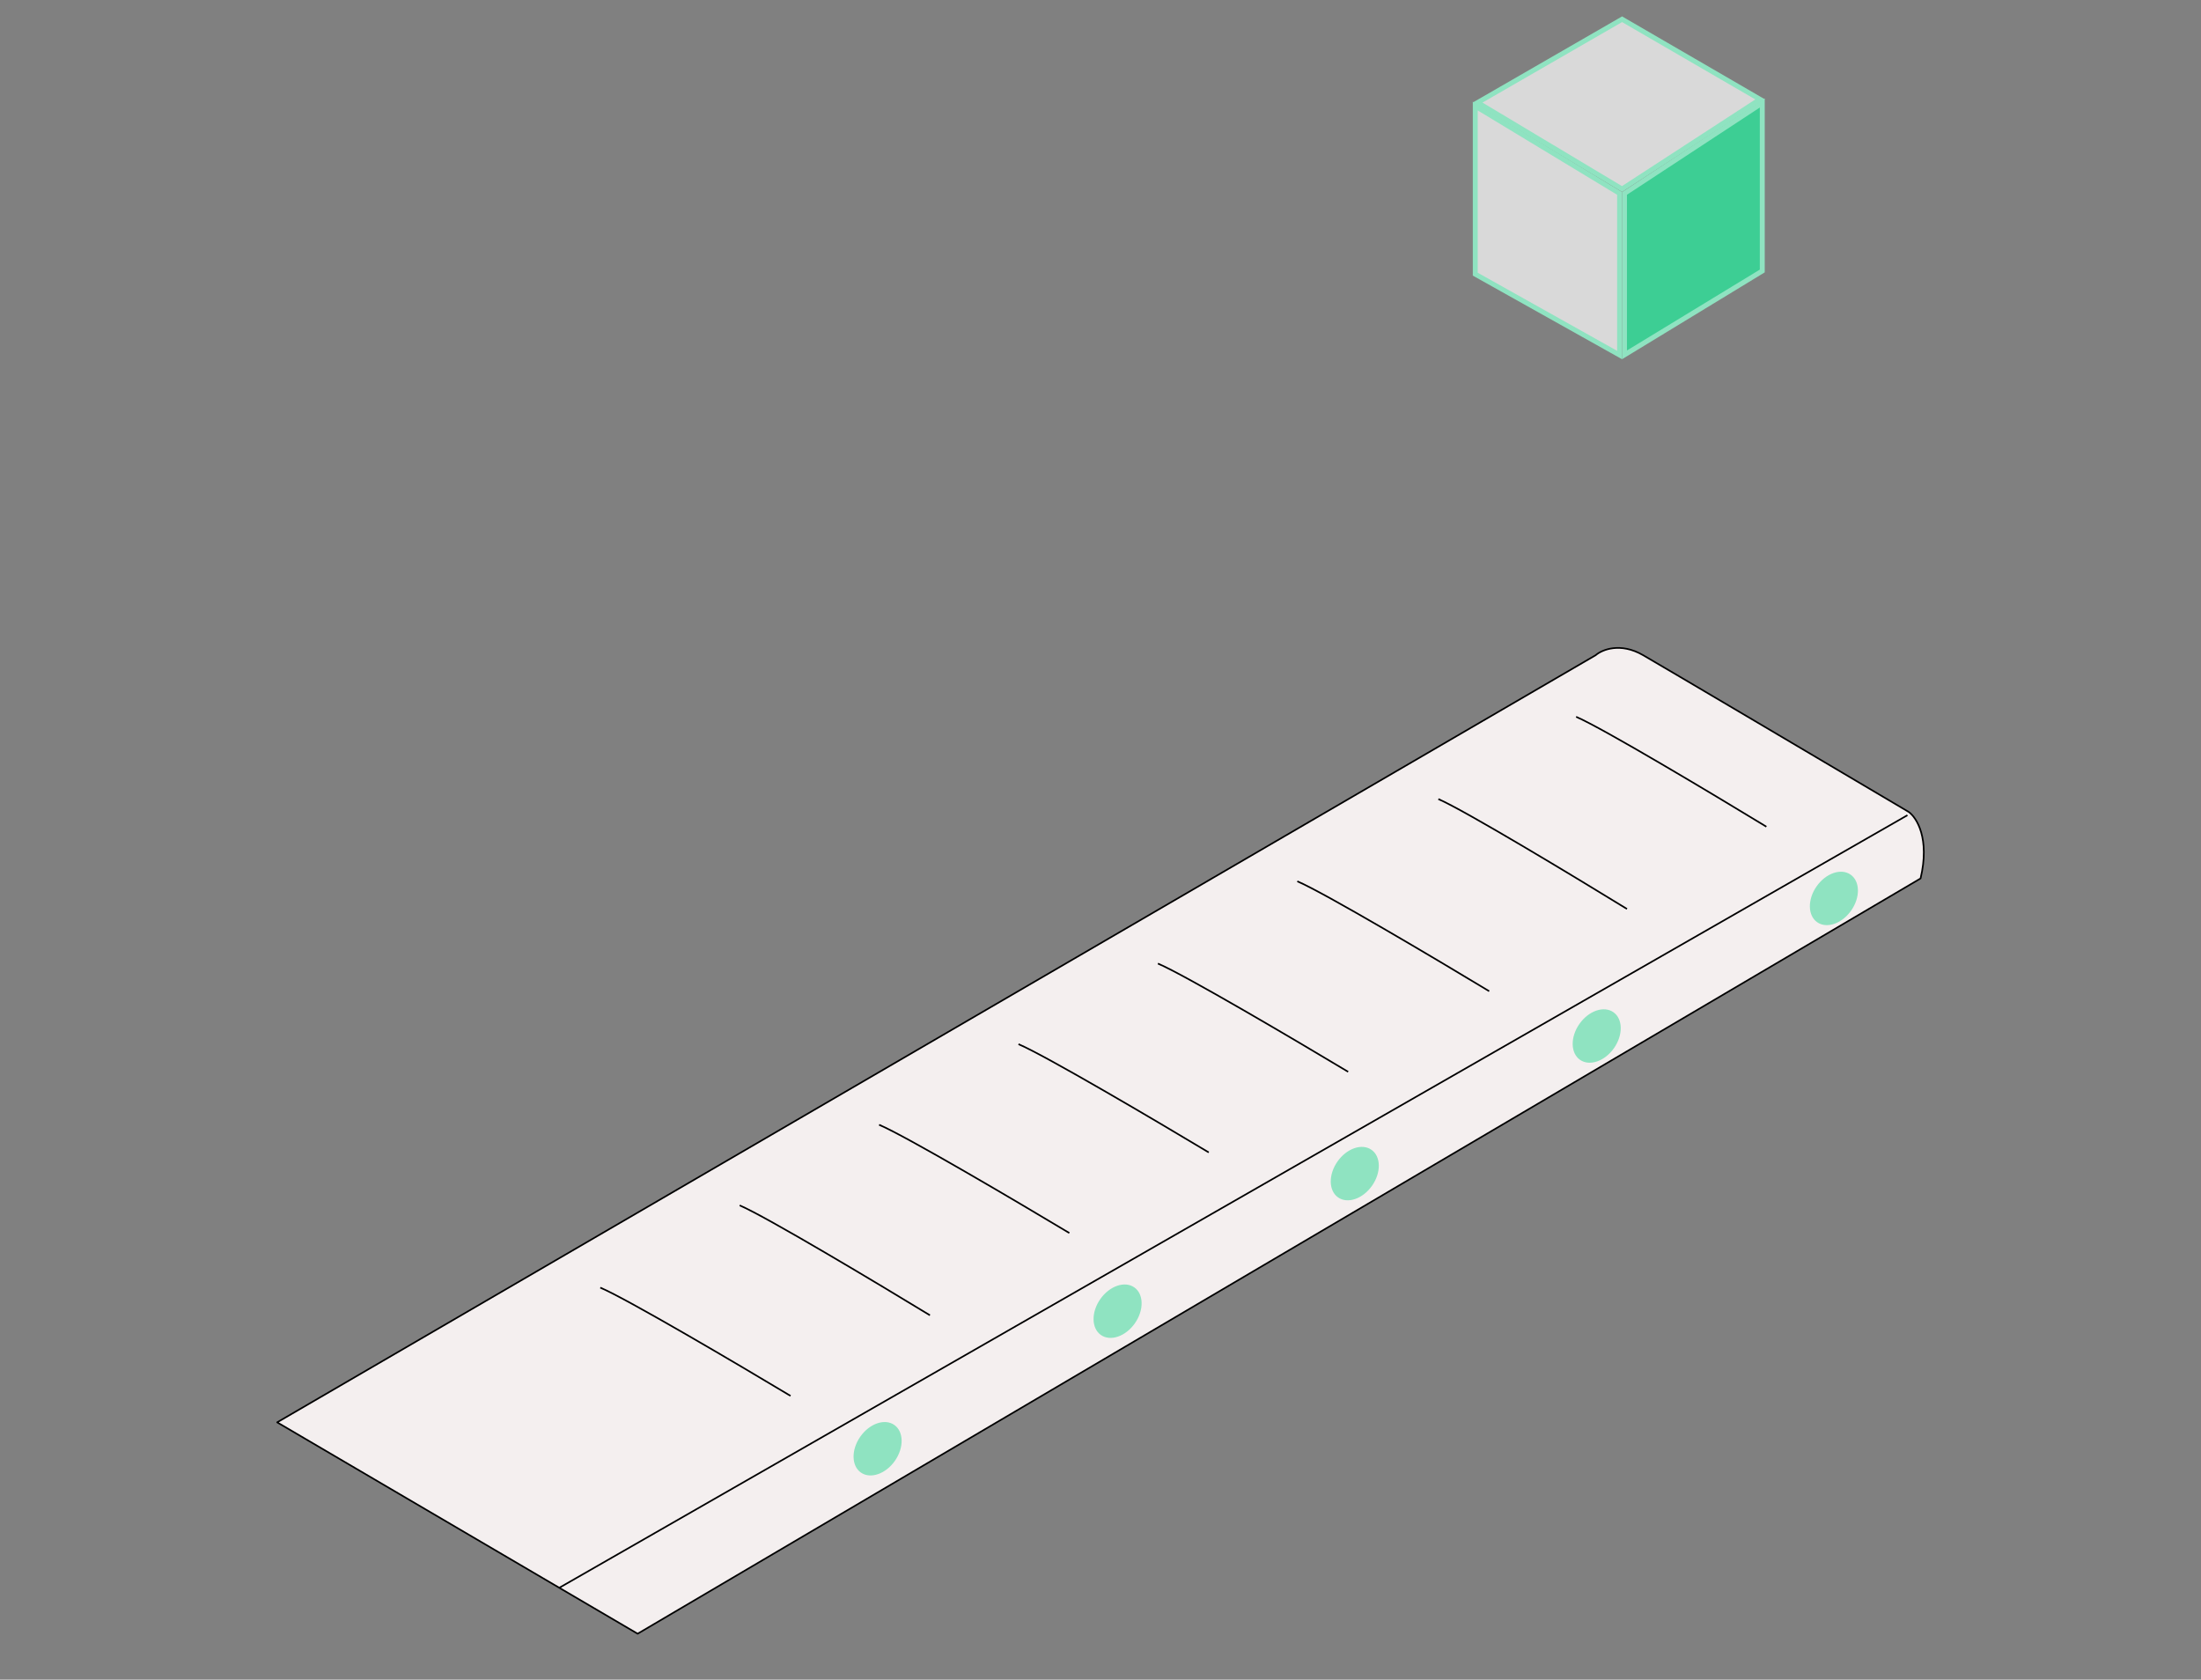 <svg width="1342" height="1024" viewBox="0 0 1342 1024" fill="none" xmlns="http://www.w3.org/2000/svg">
<rect x="0" y="0" width="1342" height="1024" fill="#808080" stroke="none"/>
<path d="M972.922 399.431L169 867.129L388.777 996L1171.01 535.542C1176.79 511.216 1168.6 498.377 1163.78 494.998C1115.58 466.487 1015.72 407.457 1001.84 399.431C987.959 391.406 976.778 396.087 972.922 399.431Z" fill="#F4EFEF" stroke="black" stroke-linejoin="round"/>
<path d="M366 785C382.24 791.859 450.1 831.858 482 851" stroke="black"/>
<path d="M451 734.857C467.24 741.82 535.1 782.425 567 801.857" stroke="black"/>
<path d="M536 685.714C552.24 692.573 620.1 732.572 652 751.714" stroke="black"/>
<path d="M621 636.571C637.24 643.43 705.1 683.429 737 702.571" stroke="black"/>
<path d="M706 587.428C722.24 594.287 790.1 634.287 822 653.428" stroke="black"/>
<path d="M791 537.286C807.38 544.248 875.825 584.854 908 604.286" stroke="black"/>
<path d="M877 487.143C893.1 494.106 960.375 534.711 992 554.143" stroke="black"/>
<path d="M961 437C977.24 443.963 1045.1 484.568 1077 504" stroke="black"/>
<path d="M341.037 967.974L1163 497" stroke="black"/>
<ellipse cx="535.093" cy="883.23" rx="17.727" ry="12.866" transform="rotate(-54.894 535.093 883.23)" fill="#8FE3C1"/>
<ellipse cx="826.042" cy="715.487" rx="17.727" ry="12.866" transform="rotate(-54.894 826.042 715.487)" fill="#8FE3C1"/>
<ellipse cx="973.554" cy="631.609" rx="17.727" ry="12.866" transform="rotate(-54.894 973.554 631.609)" fill="#8FE3C1"/>
<ellipse cx="1118.17" cy="547.73" rx="17.727" ry="12.866" transform="rotate(-54.894 1118.17 547.73)" fill="#8FE3C1"/>
<ellipse cx="681.423" cy="799.366" rx="17.727" ry="12.866" transform="rotate(-54.894 681.423 799.366)" fill="#8FE3C1"/>
<path d="M987.5 117.896V216.439L899.5 167.146V64.66L987.5 117.896Z" fill="#D9D9D9" stroke="#8FE3C1" stroke-width="3"/>
<path d="M1074.5 165.209L990.5 216.33V117.915L1074.5 62.778V165.209Z" fill="#3DCE94" stroke="#8FE3C1" stroke-width="3"/>
<path d="M1073.13 60.544L988.989 115.231L900.959 62.515L989.02 11.733L1073.13 60.544Z" fill="#D9D9D9" stroke="#8FE3C1" stroke-width="3"/>
</svg>
